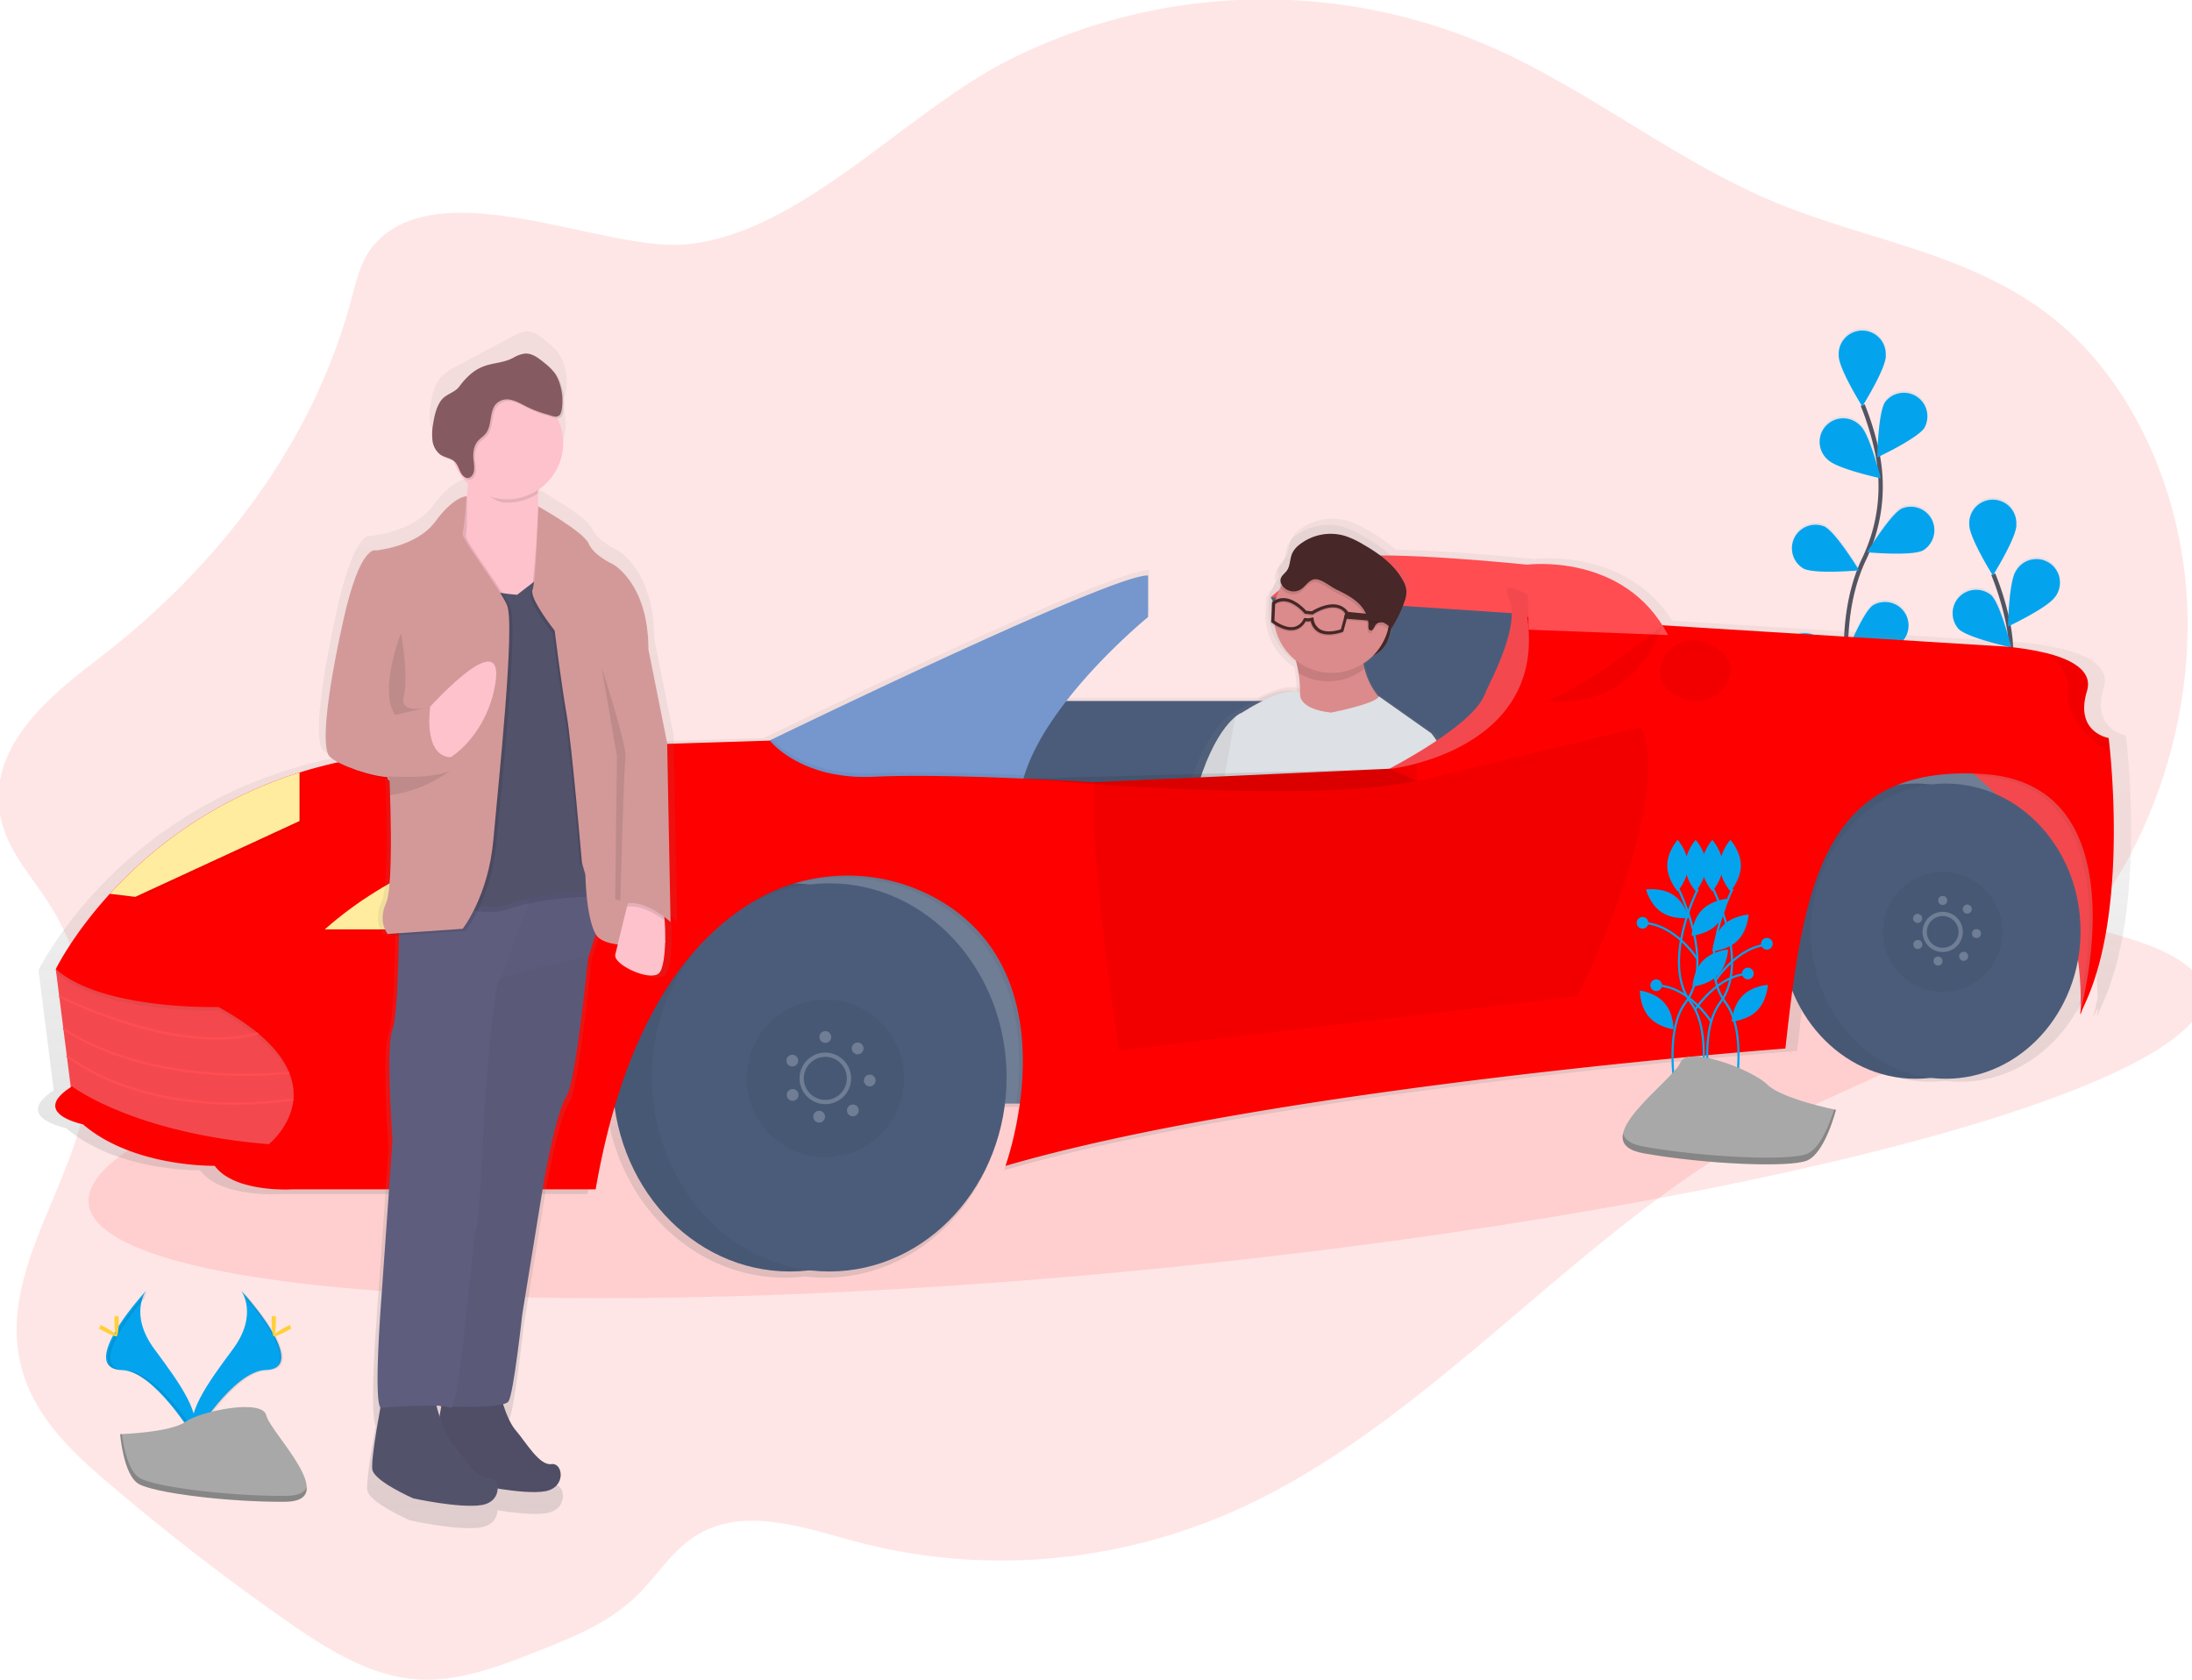 <svg id="_86385494-26be-4c3c-b508-57452eff5c21" data-name="86385494-26be-4c3c-b508-57452eff5c21" xmlns="http://www.w3.org/2000/svg" xmlns:xlink="http://www.w3.org/1999/xlink" viewBox="0 0 1024.09 784.98"><defs><style>.cls-1,.cls-18{fill:#fe0000;}.cls-1,.cls-14,.cls-15,.cls-4{opacity:0.1;}.cls-1,.cls-12,.cls-14,.cls-25,.cls-31,.cls-4{isolation:isolate;}.cls-16,.cls-2,.cls-20,.cls-21,.cls-29{fill:none;}.cls-2{stroke:#535461;}.cls-16,.cls-2,.cls-21,.cls-29{stroke-miterlimit:10;}.cls-16,.cls-2{stroke-width:2px;}.cls-3,.cls-4{fill:#03a4ed;}.cls-5{fill:url(#Degradado_sin_nombre);}.cls-6{fill:#6f7d95;}.cls-7{fill:#4b5c7a;}.cls-8{fill:#ff4d52;}.cls-9{fill:url(#Degradado_sin_nombre_2);}.cls-10{fill:#472727;}.cls-11{fill:#dde0e4;}.cls-12{opacity:0.05;}.cls-13{fill:#db8b8b;}.cls-16{stroke:#6f7d95;}.cls-17{fill:#7597ce;}.cls-19{fill:#ffec9f;}.cls-21{stroke:#ff4d52;}.cls-22{fill:url(#Degradado_sin_nombre_3);}.cls-23{fill:#53526b;}.cls-24{fill:#5f5d7e;}.cls-25{opacity:0.02;}.cls-26{fill:#d39999;}.cls-27{fill:#fdc2cc;}.cls-28{fill:#865a61;}.cls-29{stroke:#03a4ed;}.cls-30{fill:#a8a8a8;}.cls-31{opacity:0.2;}.cls-32{fill:#ffd037;}</style><linearGradient id="Degradado_sin_nombre" x1="594.64" y1="127.47" x2="594.64" y2="482.03" gradientTransform="matrix(1, 0, 0, -1, -87.95, 724.38)" gradientUnits="userSpaceOnUse"><stop offset="0" stop-color="gray" stop-opacity="0.25"/><stop offset="0.54" stop-color="gray" stop-opacity="0.12"/><stop offset="1" stop-color="gray" stop-opacity="0.1"/></linearGradient><linearGradient id="Degradado_sin_nombre_2" x1="725.79" y1="165.54" x2="725.79" y2="428.91" gradientTransform="matrix(0.97, 0.26, 0.26, -0.97, -160.88, 478.14)" xlink:href="#Degradado_sin_nombre"/><linearGradient id="Degradado_sin_nombre_3" x1="320.63" y1="10.47" x2="320.63" y2="569.55" xlink:href="#Degradado_sin_nombre"/></defs><title>subscribe-dec</title><path class="cls-1" d="M174.09,115.17c-5.48,6.65-7.59,16-10,24.79C145.14,210.8,98.32,267.78,45,308.48,22.42,325.72-5.07,348.84-.13,379.75c2.66,16.6,14.33,28.82,23,42.34C41.06,450.4,47,488.88,38.29,522.77,28.43,561.33.87,597.31,9.4,636.3c5.26,24,23.12,41.08,40.29,55.76q40.17,34.34,82.92,64.32c19.1,13.4,39.42,26.44,61.68,28.14,19.6,1.5,38.8-5.95,57.41-13.3,16.26-6.43,32.93-13.12,46.06-26,8.57-8.41,15.4-19.26,24.92-26.14,22.36-16.16,51.08-5.92,76.72,1,60.5,16.24,125.25,10.31,182.82-16.74,88.31-41.5,155.62-128.65,242-175.41,37.14-20.11,77.54-32.59,111.93-58.49a209.09,209.09,0,0,0,49.2-53.24c26-40.11,40.06-91.25,36-141.31s-26.81-98.3-62.54-126.56c-38.25-30.25-86.56-35.9-130.08-54.06-44.92-18.78-84.9-51-129.39-71.15A264.71,264.71,0,0,0,471,28.23c-48.45,24.5-97.54,81.66-151.5,86C281.09,117.23,204.11,78.75,174.09,115.17Z"/><path class="cls-2" d="M868.13,347.08s-14.56-49.45,2.73-85.84a78.13,78.13,0,0,0,6.32-49,131.9,131.9,0,0,0-6.94-23"/><path class="cls-3" d="M881.05,166.25c0,6.06-11,23.63-11,23.63s-11-17.57-11-23.63a11,11,0,1,1,21.94,0Z"/><path class="cls-3" d="M899.14,199.81c-3.29,5.09-22.09,13.88-22.09,13.88s.34-20.71,3.63-25.8a11,11,0,0,1,18.42,11.93Z"/><path class="cls-3" d="M898.35,257.18c-5.41,2.73-26,.84-26,.84s10.75-17.71,16.16-20.44a11,11,0,0,1,9.88,19.59Z"/><path class="cls-3" d="M888,300.49c-4.87,3.6-25.53,5.23-25.53,5.23s7.6-19.27,12.48-22.88a11,11,0,0,1,13,17.64Z"/><path class="cls-3" d="M854.05,214.86c4.35,4.22,24.6,8.6,24.6,8.6s-5-20.11-9.31-24.34a11,11,0,1,0-16.42,14.65A11.64,11.64,0,0,0,854.05,214.86Z"/><path class="cls-3" d="M842.56,265.62c5.41,2.73,26,.84,26,.84S857.81,248.75,852.4,246a11,11,0,0,0-9.88,19.59Z"/><path class="cls-3" d="M837.45,316.23c4.87,3.6,25.53,5.23,25.53,5.23s-7.6-19.27-12.48-22.88a11,11,0,1,0-14.58,16.48,11.26,11.26,0,0,0,1.58,1.16Z"/><path class="cls-4" d="M881.05,165.25c0,6.06-11,23.63-11,23.63s-11-17.57-11-23.63a11,11,0,1,1,21.94,0Z"/><path class="cls-4" d="M899.14,198.81c-3.29,5.09-22.09,13.88-22.09,13.88s.34-20.71,3.63-25.8a11,11,0,0,1,18.42,11.93Z"/><path class="cls-4" d="M898.35,256.18c-5.41,2.73-26,.84-26,.84s10.75-17.71,16.16-20.44a11,11,0,0,1,9.88,19.59Z"/><path class="cls-4" d="M888,299.49c-4.87,3.6-25.53,5.23-25.53,5.23s7.6-19.27,12.48-22.88a11,11,0,0,1,13,17.64Z"/><path class="cls-4" d="M854.05,213.86c4.35,4.22,24.6,8.6,24.6,8.6s-5-20.11-9.31-24.34a11,11,0,1,0-16.42,14.65A11.64,11.64,0,0,0,854.05,213.86Z"/><path class="cls-4" d="M842.56,264.62c5.41,2.73,26,.84,26,.84S857.81,247.75,852.4,245a11,11,0,0,0-9.88,19.59Z"/><path class="cls-4" d="M837.1,315.55c4.87,3.6,25.53,5.23,25.53,5.23s-7.6-19.27-12.48-22.88a11,11,0,0,0-14.57,16.48,11.16,11.16,0,0,0,1.57,1.16Z"/><path class="cls-2" d="M929.13,426.08s-14.56-49.45,2.73-85.84a78.13,78.13,0,0,0,6.32-49,131.9,131.9,0,0,0-6.94-23"/><path class="cls-3" d="M942.05,245.25c0,6.06-11,23.63-11,23.63s-11-17.57-11-23.63a11,11,0,1,1,21.94,0Z"/><path class="cls-3" d="M960.14,278.81c-3.29,5.09-22,13.87-22,13.87s.34-20.71,3.63-25.8a11,11,0,1,1,18.42,11.93Z"/><path class="cls-3" d="M958.64,335.92c-5.41,2.73-26,.84-26,.84s10.75-17.71,16.16-20.44a11,11,0,1,1,11.32,18.86,10.25,10.25,0,0,1-1.44.73Z"/><path class="cls-3" d="M948.27,379.23c-4.87,3.6-25.53,5.23-25.53,5.23s7.6-19.27,12.48-22.88a11,11,0,0,1,13,17.64Z"/><path class="cls-3" d="M915.05,293.86c4.35,4.22,24.6,8.6,24.6,8.6s-5-20.11-9.31-24.34a11,11,0,0,0-15.29,15.74Z"/><path class="cls-3" d="M902.85,344.36c5.41,2.73,26,.84,26,.84s-10.75-17.71-16.16-20.44a11,11,0,0,0-9.88,19.59Z"/><path class="cls-3" d="M898.45,395.23c4.87,3.6,25.53,5.23,25.53,5.23s-7.6-19.27-12.48-22.88a11,11,0,1,0-14.58,16.48,11.26,11.26,0,0,0,1.58,1.16Z"/><path class="cls-4" d="M942.05,244.25c0,6.06-11,23.63-11,23.63s-11-17.57-11-23.63a11,11,0,1,1,21.94,0Z"/><path class="cls-4" d="M960.14,277.81c-3.29,5.09-22,13.87-22,13.87s.34-20.71,3.63-25.8a11,11,0,1,1,18.42,11.93Z"/><path class="cls-4" d="M958.29,335.24c-5.41,2.73-26,.84-26,.84s10.75-17.71,16.16-20.44a11,11,0,1,1,11.33,18.86,11.57,11.57,0,0,1-1.45.73Z"/><path class="cls-4" d="M947.92,378.55c-4.87,3.6-25.53,5.23-25.53,5.23s7.6-19.27,12.48-22.88a11,11,0,0,1,13,17.64Z"/><path class="cls-4" d="M915.05,292.86c4.35,4.22,24.6,8.6,24.6,8.6s-5-20.11-9.31-24.34a11,11,0,0,0-15.29,15.74Z"/><path class="cls-4" d="M902.5,343.68c5.41,2.73,26,.84,26,.84s-10.75-17.71-16.16-20.44a11,11,0,0,0-9.88,19.59Z"/><path class="cls-4" d="M898.1,394.55c4.87,3.6,25.53,5.23,25.53,5.23s-7.6-19.27-12.48-22.88a11,11,0,0,0-14.57,16.48,11.16,11.16,0,0,0,1.57,1.16Z"/><ellipse class="cls-1" cx="531.51" cy="511.99" rx="494.14" ry="79.54" transform="matrix(1, -0.1, 0.1, 1, -47.18, 54.01)"/><path class="cls-5" d="M981.23,471.25c18.49-37.9,14.67-99.59,12.7-120.53-.43-4.58-.77-7.21-.77-7.21s-16.3-2.57-10.29-22.3c2.94-9.66-7.5-15-18.9-17.93a133.45,133.45,0,0,0-24.84-3.51L781.24,290h0C759.59,255.66,717,261.18,717,261.18s-38-3.95-64.94-4.36a72.74,72.74,0,0,0-13.36-9.33,43.59,43.59,0,0,0-9.06-4.13A25.66,25.66,0,0,0,607,247.61a12.11,12.11,0,0,0-3.69,4.29,11.23,11.23,0,0,0-.75,2.41,41.71,41.71,0,0,0-1,4.29,7.2,7.2,0,0,1-1,1.95c-1.08,1.53-2.94,2.68-3.18,4.53a1.71,1.71,0,0,0,0,.32,3.28,3.28,0,0,0-.39,1.14,4.17,4.17,0,0,0,.51,2.37,3.79,3.79,0,0,0,.2.34,28.34,28.34,0,0,0-3.23,6.2,10.67,10.67,0,0,0-1.07.67l-.3.22V277l-.17.13-.37,9.85.21.16a29.17,29.17,0,0,0,13.56,22.76c.13.63.25,1.27.37,1.94a52.51,52.51,0,0,1,.74,9.78h-.17c-4.7-2-12.74.94-19.65,4.37H498.05c17.46-22.46,38.82-39.88,38.82-39.88V266.32c-15.26-.76-149.32,63.64-178.71,77.86l-1.3.63-151,4.68c-27.36-.17-51.28,3.85-72,10.4a204.91,204.91,0,0,0-90.16,57.6C25.81,437.07,18,453.25,18,453.25l.17,1.36L18,455l.24.21,4.07,32.12,2.8,22.1C5.64,522,30.85,527,30.85,527c24,20.58,62.61,19.73,62.61,19.73,9.43,12.87,36.88,11.15,36.88,11.15H274.43a348.16,348.16,0,0,1,9-39.2c6.15,44.29,41.1,78.22,83.28,78.22a77.1,77.1,0,0,0,9.36-.57,77.1,77.1,0,0,0,9.36.57c42.67,0,77.93-34.73,83.48-79.76h7a157.21,157.21,0,0,1-6.83,29.59C598.64,509,839.65,491,839.65,491q1.5-14.25,3.29-27.49c9.93,24.65,32.44,41.86,58.64,41.86a58.41,58.41,0,0,0,7.12-.44,58.41,58.41,0,0,0,7.12.44c31.11,0,57-24.27,62.84-56.45A148.78,148.78,0,0,1,980,466c-1.11,5.46-2.08,8.95-2.21,9.44q1.17-2.14,2.22-4.38v1.78c-.24,1-.41,1.56-.46,1.75l.44-.82v1.31A39,39,0,0,1,981.23,471.25Z"/><rect class="cls-6" x="669.22" y="335.07" width="296.9" height="119.77"/><polygon class="cls-7" points="593.73 278.98 635.9 373.45 719.41 368.39 722.78 329.59 725.31 284.04 607.23 275.6 593.73 278.98"/><path class="cls-8" d="M593.73,279s16-15.18,35.43-18.56,84.35,3.37,84.35,3.37l9.28,16-1.74,7.62Z"/><rect class="cls-7" x="453.29" y="327.48" width="299.43" height="87.72"/><path class="cls-9" d="M679.05,387.16c7.91-26.45-7.86-43.83-7.86-43.83l-26.14-18.24a1.42,1.42,0,0,1-.08.18,34,34,0,0,1-7.11-13.78c-.08-.32-.15-.65-.23-1a28.3,28.3,0,0,0,6.2-6.35c4.26-2.61,6.16-6.81,6.88-11A55,55,0,0,0,657.2,280a23,23,0,0,0,.66-2.29,12,12,0,0,0,.66-4.49,12.27,12.27,0,0,0-1.66-4.8c-4.4-8-12.32-13.57-20.35-18.11a43.14,43.14,0,0,0-8.91-4.06,25.26,25.26,0,0,0-22.3,4.18,11.91,11.91,0,0,0-3.63,4.22,11.63,11.63,0,0,0-.74,2.37,40.81,40.81,0,0,0-.95,4.22,7.23,7.23,0,0,1-.94,1.91c-1.07,1.5-2.89,2.63-3.13,4.46a1.71,1.71,0,0,0,0,.32,3.45,3.45,0,0,0-.38,1.12,4,4,0,0,0,.5,2.33,3.79,3.79,0,0,0,.2.34,27.44,27.44,0,0,0-3.18,6.1,10.44,10.44,0,0,0-1.06.66l-.29.21v.6l-.17.13-.37,9.69.2.16a28.69,28.69,0,0,0,13.33,22.39c.13.62.25,1.25.36,1.91a51.27,51.27,0,0,1,.72,10.57,3.54,3.54,0,0,1,0-.92c-7.23-3.27-23,5.77-29.35,9.77h0a12.34,12.34,0,0,0-2.67,1.73l-.11.08h0c-4.37,3.54-13,13.38-19.85,38.67-9.5,35.29-8.51,43.29-15.43,51.47s-13.79,65.81-13.79,65.81l13.93,3.75,1.78-5.72c16.56,15.1,62.93,22.37,62.93,22.37l1.42-4.41c7.11,2.56,19-1.33,19-1.33,17.38-6.14,23.89-21.72,36.5-42.27S679.05,387.16,679.05,387.16ZM609,493.49l32.1-99.57c2.91,15.46-9.93,39.81-11.07,55.73C629.27,459.89,617.35,480.24,609,493.49Z"/><path class="cls-10" d="M649.11,282.39s5.59,21.29-11,25-5.66-9.57-5.66-9.57l16-15.59Z"/><path class="cls-11" d="M579.75,333.13s-12.34,5-21.41,38.68-8.17,41.28-14.7,49.11-13.22,62.77-13.22,62.77l13.06,3.52,11.37-36.72,31.27-97Z"/><path class="cls-12" d="M579.75,333.13s-12.34,5-21.41,38.68-8.17,41.28-14.7,49.11-13.22,62.77-13.22,62.77l13.06,3.52,11.37-36.72,31.27-97Z"/><path class="cls-13" d="M648.27,329.33s-51.66,26.26-44.1,9.13c3.74-8.46,3.6-17.23,2.51-24a50.94,50.94,0,0,0-3.25-11.62s35.12-27.78,33.06-5.1a43.36,43.36,0,0,0,1,14.58C640.53,324.35,648.27,329.33,648.27,329.33Z"/><path class="cls-14" d="M637.49,312.36a27,27,0,0,1-24,5,27.53,27.53,0,0,1-6.85-2.89,50.94,50.94,0,0,0-3.25-11.62s35.12-27.78,33.06-5.1A43.55,43.55,0,0,0,637.49,312.36Z"/><circle class="cls-13" cx="620.93" cy="289.91" r="27.04" transform="matrix(0.26, -0.97, 0.97, 0.26, 179.55, 814.11)"/><path class="cls-14" d="M607.35,276.72a6.45,6.45,0,0,1-8.87-2.14l-.13-.23a3.9,3.9,0,0,1-.46-2.22c.23-1.74,2-2.82,3-4.26,1.63-2.33,1.32-5.52,2.5-8.11a11.37,11.37,0,0,1,3.42-4,23.53,23.53,0,0,1,21-4.08,39.85,39.85,0,0,1,8.34,3.83c7.52,4.29,14.93,9.54,19,17.17a11.8,11.8,0,0,1,1.54,4.57,12.9,12.9,0,0,1-.9,5.1A53.11,53.11,0,0,1,649.51,295a9.88,9.88,0,0,0-3.24-2.61,3.34,3.34,0,0,0-3.84.71c-.87,1.11-1.4,3.23-2.72,2.73-.86-.32-.85-1.51-.81-2.43.18-4-2-7.77-4.93-10.47s-6.56-4.48-10.14-6.23c-2.57-1.26-6-4.15-8.82-4.66C611.51,271.41,609.86,275.17,607.35,276.72Z"/><path class="cls-10" d="M607.72,275.35a6.45,6.45,0,0,1-8.87-2.14l-.13-.23a3.9,3.9,0,0,1-.46-2.22c.23-1.74,2-2.82,3-4.26,1.63-2.33,1.32-5.52,2.5-8.11a11.37,11.37,0,0,1,3.42-4,23.53,23.53,0,0,1,21-4.08,39.85,39.85,0,0,1,8.34,3.83c7.52,4.29,14.93,9.54,19,17.17a11.8,11.8,0,0,1,1.54,4.57,12.9,12.9,0,0,1-.9,5.1,53.11,53.11,0,0,1-6.23,12.67,9.88,9.88,0,0,0-3.24-2.61,3.34,3.34,0,0,0-3.84.71c-.87,1.11-1.4,3.23-2.72,2.73-.86-.32-.85-1.51-.81-2.43.18-4-2-7.77-4.93-10.47s-6.56-4.48-10.14-6.23c-2.57-1.26-6-4.15-8.82-4.66C611.88,270,610.23,273.8,607.72,275.35Z"/><path class="cls-11" d="M621.88,332.91s21.39-4.19,22.32-7.62l24.46,17.27s14.72,16.49,7.19,41.73c0,0-6.13,52.89-18.05,72.52s-18.77,45.06-35.1,51c0,0-15.7-10.12-20.88-10,0,0,26.59-38.53,27.73-53.7s13.29-38.43,10.63-53.15l-36,111.9s-58-9-63.88-28.25c0,0,5-7.51,4.07-15.12s21.88-64.86,21.88-64.86l10.92-59.7s21.6-15.09,30.2-11.17C607.33,323.7,605.77,331.15,621.88,332.91Z"/><g class="cls-15"><path d="M629.67,286.49h0c-5.28-7.2-15.35-1.29-17-.26l-2.59-.26c-2.26-2.46-9.19-9-15.7-4.19l-.28.21-.39,9.23.28.22a19.35,19.35,0,0,0,6.29,3.22,9.53,9.53,0,0,0,4.44.22,7.68,7.68,0,0,0,5.11-4l1.35.09,1-.19a7.62,7.62,0,0,0,3.6,5.14c4.47,2.53,11,0,11.27-.05l.34-.13,2.4-8.93Zm-3.39,8.12c-1.33.45-6.35,1.93-9.72,0a6.46,6.46,0,0,1-3-4.86l-.12-.73-2.19.45-2.2-.08-.21.42a6.5,6.5,0,0,1-4.39,3.68c-3.77.81-8.13-2.11-9.27-2.94l.33-7.8c5.66-3.81,11.9,2.37,13.7,4.39l.19.21,3.65.36.22-.15c.1-.06,9.17-6.15,14.34-1.25a7.36,7.36,0,0,1,.71.77Z"/><path d="M646.05,291.13l-17-1.41-1.4-.27.63-2.36a7.36,7.36,0,0,0-.71-.77l2.06.2,13.91,1.36Z"/></g><path class="cls-10" d="M629.85,285.85h0c-5.28-7.2-15.35-1.29-17-.26l-2.59-.26c-2.26-2.46-9.19-9-15.7-4.19l-.28.21-.39,9.23.28.22a19.35,19.35,0,0,0,6.29,3.22,9.53,9.53,0,0,0,4.44.22,7.68,7.68,0,0,0,5.11-4l1.35.09,1-.19a7.62,7.62,0,0,0,3.6,5.14c4.47,2.53,11,0,11.27,0l.34-.13,2.4-8.93ZM626.46,294c-1.33.45-6.35,1.93-9.72,0a6.46,6.46,0,0,1-3-4.86l-.12-.73-2.19.45-2.17-.14-.21.42a6.48,6.48,0,0,1-4.37,3.72c-3.77.81-8.13-2.11-9.27-2.94l.33-7.8c5.66-3.81,11.9,2.37,13.7,4.39l.19.21,3.65.36.22-.15c.1-.06,9.17-6.15,14.34-1.25a7.36,7.36,0,0,1,.71.77Z"/><path class="cls-10" d="M646.21,290.49l-16.94-1.41-1.4-.27.63-2.36a7.36,7.36,0,0,0-.71-.77l2.06.2,13.91,1.36Z"/><rect class="cls-6" x="233.14" y="395.8" width="296.9" height="119.77"/><ellipse class="cls-7" cx="369.02" cy="503.34" rx="82.85" ry="90.67"/><ellipse class="cls-12" cx="369.02" cy="503.34" rx="82.85" ry="90.67"/><ellipse class="cls-7" cx="387.43" cy="503.34" rx="82.85" ry="90.67"/><circle class="cls-12" cx="385.59" cy="503.8" r="36.82"/><circle class="cls-16" cx="385.59" cy="503.8" r="11.05"/><circle class="cls-6" cx="385.59" cy="484.47" r="2.76"/><circle class="cls-6" cx="400.69" cy="489.8" r="2.76"/><circle class="cls-6" cx="406.34" cy="504.8" r="2.76"/><circle class="cls-6" cx="398.45" cy="518.76" r="2.76"/><circle class="cls-6" cx="382.7" cy="521.7" r="2.76"/><circle class="cls-6" cx="370.32" cy="511.53" r="2.76"/><circle class="cls-6" cx="370.16" cy="495.5" r="2.76"/><path class="cls-8" d="M982.74,433.27h0C979.91,452.81,972,474.2,972,474.2c.05-1.33.09-2.65.1-3.95v-5c-1-53.86-30.35-87.09-49.28-103a106.33,106.33,0,0,0-15.81-11.16H958.5s20.24,41.33,24.46,61.57C984.18,418.34,983.84,425.67,982.74,433.27Z"/><path class="cls-12" d="M982.74,433.27h0C979.91,452.81,972,474.2,972,474.2c.05-1.33.09-2.65.1-3.95v-5c-1-53.86-30.35-87.09-49.28-103a106.33,106.33,0,0,0-15.81-11.16H958.5s20.24,41.33,24.46,61.57C984.18,418.34,983.84,425.67,982.74,433.27Z"/><ellipse class="cls-7" cx="895.02" cy="435.02" rx="63.01" ry="68.96"/><ellipse class="cls-12" cx="895.02" cy="435.02" rx="63.01" ry="68.96"/><ellipse class="cls-7" cx="909.02" cy="435.02" rx="63.01" ry="68.96"/><circle class="cls-12" cx="907.62" cy="435.37" r="28"/><circle class="cls-16" cx="907.62" cy="435.37" r="8.4"/><circle class="cls-6" cx="907.62" cy="420.67" r="2.1"/><circle class="cls-6" cx="919.11" cy="424.72" r="2.1" transform="translate(-57.97 690.16) rotate(-40)"/><circle class="cls-6" cx="923.4" cy="436.14" r="2.1" transform="translate(333.54 1269.77) rotate(-80)"/><circle class="cls-6" cx="917.41" cy="446.76" r="2.1" transform="translate(-100.47 518.56) rotate(-30)"/><circle class="cls-6" cx="905.43" cy="448.99" r="2.1"/><circle class="cls-6" cx="896.01" cy="441.24" r="2.1" transform="translate(-96.88 333.06) rotate(-20)"/><circle class="cls-6" cx="895.9" cy="429.06" r="2.1" transform="translate(76.38 990.4) rotate(-60)"/><path class="cls-8" d="M33.67,512.62l-7.62-59.89H116.3l46.39,41.33L139.92,547.2S48.05,532,33.67,512.62Z"/><path class="cls-12" d="M162.72,494.06,140,547.2S48.05,532,33.67,512.62L33.34,510l-7-55.38-.07-.55-.17-1.34h90.25Z"/><path class="cls-17" d="M536.38,268.86v19.4s-46.64,38-57.74,73.85a45.12,45.12,0,0,0-2.15,18.09c4.22,39.64-121.44-32.06-121.44-32.06l5.59-2.72C389.53,331.49,521.37,268.1,536.38,268.86Z"/><path class="cls-8" d="M642.66,362.49s43.68-21.46,50.69-37.34c.94-2.13,1.83-4.28,2.87-6.37,4.33-8.71,13.43-29.14,8.85-38.95-5.9-12.65,14.34,1.69,14.34,1.69L707.6,341.39l-28.68,16-37.11,5.1"/><path class="cls-12" d="M642.66,362.49s43.68-21.46,50.69-37.34c.94-2.13,1.83-4.28,2.87-6.37,4.33-8.71,13.43-29.14,8.85-38.95-5.9-12.65,14.34,1.69,14.34,1.69L707.6,341.39l-28.68,16-37.11,5.1"/><path class="cls-12" d="M162.72,494.06,140,547.2S48.05,532,33.67,512.62L33.34,510c.37-.25.76-.51,1.17-.76,0,0,27.83,21.93,91.1,27,0,0,38-30.37-23.62-64.1,0,0-53.6,1.68-75.68-17.51l-.24-.2.17-.35c.15-.29.38-.73.71-1.34h89.37Z"/><path class="cls-12" d="M476.49,380.19c4.22,39.65-121.44-32.05-121.44-32.05l5.59-2.72c3.7,3.94,18.47,17.23,48,15.79,19-.93,47.85-.08,70.05.89A45.31,45.31,0,0,0,476.49,380.19Z"/><path class="cls-12" d="M530.05,395.8V515.57H474.89c3.64-27.86,1.54-68.47-33.84-91.75a85.58,85.58,0,0,0-89.3-2.66c-23.19,13.24-49.12,40.16-65.6,94.41h-53V395.8Z"/><path class="cls-12" d="M982.74,433.27h0c-2.08,13.22-5.42,26.06-10.59,37-.67,1.47-1.39,2.91-2.18,4.31.13-.49,1.08-3.91,2.18-9.29,5.36-26.2,14.53-98.7-46.91-102.84-.8-.05-1.59-.1-2.38-.13a106,106,0,0,0-15.81-11.23H958.5s20.24,41.33,24.46,61.57C984.18,418.34,983.84,425.67,982.74,433.27Z"/><path class="cls-18" d="M971.64,473.76c.8-2.89,29.3-107.13-44.73-112.12-75.07-5.06-84.35,51.45-92.78,128.21,0,0-237,17.71-364.38,54.83,0,0,30.58-83.8-27-121.7a85.58,85.58,0,0,0-89.3-2.66c-28.4,16.22-60.93,53-75.16,135.32H136.57s-27,1.69-36.27-11c0,0-38,.84-61.57-19.4,0,0-25.3-5.06-5.06-17.71,0,0,28.68,21.93,91.94,27,0,0,38-30.37-23.62-64.1,0,0-54,1.69-75.91-17.71,0,0,7.69-15.91,25.24-35.16A201.53,201.53,0,0,1,140,360.89a229.54,229.54,0,0,1,70.85-10.22L359.67,346s14.38,18.56,48.92,16.87,102.06,2.53,102.06,2.53h.67l138.92-6.29a88.25,88.25,0,0,0,11.81-2.5c20.14-5.47,58.34-22.06,51.45-68.39L932,301.75a130.84,130.84,0,0,1,24.43,3.45c11.22,2.88,21.48,8.14,18.59,17.64-5.9,19.4,10.12,21.93,10.12,21.93s.34,2.59.76,7.09C987.86,373.08,991.79,436.88,971.64,473.76Z"/><path class="cls-12" d="M303.58,381s-91.1.84-151,54h33.74s94.47-24.46,117.24-43.86Z"/><path class="cls-19" d="M302.73,380.19s-91.1.84-151,54h33.74s94.47-24.46,117.24-43.86Z"/><path class="cls-12" d="M140.79,361.74v22.67L64.05,419.84l-11.88-1.43A201.5,201.5,0,0,1,140.79,361.74Z"/><path class="cls-19" d="M139.94,360.9v22.67L63.19,419l-11.88-1.43A201.57,201.57,0,0,1,139.94,360.9Z"/><path class="cls-20" d="M248.75,463.7s-41.33,25.3-45.55,81h23.62s9.28-60.73,36.27-81Z"/><path class="cls-12" d="M248.75,463.7s-41.33,25.3-45.55,81h23.62s9.28-60.73,36.27-81Z"/><path class="cls-20" d="M737.13,465.39l-214.25,25.3s-14.17-90.2-11.55-125.29l138.92-6.29a87.69,87.69,0,0,0,11.8-2.47V365l104.59-25.3S784.36,365.85,737.13,465.39Z"/><path class="cls-12" d="M737.13,465.39l-214.25,25.3s-14.17-90.2-11.55-125.29l138.92-6.29a87.69,87.69,0,0,0,11.8-2.47V365l104.59-25.3S784.36,365.85,737.13,465.39Z"/><path class="cls-8" d="M713.51,263.79s45.55-5.9,65.79,32.9l-65.14-2.51Z"/><path class="cls-20" d="M776.14,310.29c-1.79,5.61-.44,11.78,9.93,16,8.63,3.56,18.75-.56,21.7-9.41,1.72-5.16.54-11-8.76-15.75S779.27,300.49,776.14,310.29Z"/><path class="cls-12" d="M776.14,310.29c-1.79,5.61-.44,11.78,9.93,16,8.63,3.56,18.75-.56,21.7-9.41,1.72-5.16.54-11-8.76-15.75S779.27,300.49,776.14,310.29Z"/><path class="cls-21" d="M27.68,465.37s54.06,28,92.86,17.4"/><path class="cls-21" d="M29.59,480.49s34.93,26.94,105.53,20.68"/><path class="cls-21" d="M31.2,493.18s34.65,30.07,105.85,20.54"/><path class="cls-12" d="M776.69,292.16s-28.18,24.33-53.9,35.33C722.79,327.49,761.85,334.44,776.69,292.16Z"/><path class="cls-14" d="M478.15,363.77s133.72,12.63,184.32.82c0,0,2.7,1.79-13.41-5.43Z"/><path class="cls-12" d="M985.87,351.86c-8.33-5.47-21.54-16.82-19.74-29.45.9-6.33-3.58-12.25-9.73-17.22,11.22,2.88,21.48,8.14,18.59,17.64-5.9,19.4,10.12,21.93,10.12,21.93S985.44,347.36,985.87,351.86Z"/><path class="cls-22" d="M313.78,439.9a100,100,0,0,0-.25-10,17.06,17.06,0,0,0-.16-1.78,35.93,35.93,0,0,1,3,2.5l-1.65-86.84-9.1-45.49c0-32.26-17.37-41.35-17.37-41.35s-9.1-4.14-11.58-9.92-24.46-18-24.47-18q-.25-3.17-.2-6.33c0-.55,0-1.12.05-1.69a27.3,27.3,0,0,0,9.47-34.68c1.22,0,2.21-.51,2.67-2.32,1.46-5.73.05-14.36-3.27-18.94a18.23,18.23,0,0,0-2.39-2.65,43,43,0,0,0-3.25-2.93c-2.84-2.36-6-4.84-9.52-4.64a14.14,14.14,0,0,0-5.63,2q-13.19,6.94-26.31,14c-3.23,1.75-6.56,3.59-8.82,6.73s-3.17,7.16-3.8,11.11a27.39,27.39,0,0,0-.37,8.13,10.47,10.47,0,0,0,3.19,6.48,6.82,6.82,0,0,0,1.23,1.17c1.78,1.3,4.07,1.62,5.93,2.67a27.39,27.39,0,0,0,6.87,10.77c0,.51-.07,1-.11,1.56-.11,1.43-.28,3-.5,4.59h0s-6.11-.16-15.21,12.24-28.95,14.06-28.95,14.06-7.44-3.31-15.71,33.91-10.75,62-6.62,66.16a22.54,22.54,0,0,0,5.86,3.66,71.82,71.82,0,0,0,22.33,7,2,2,0,0,0,.49.79l.59,7.21h0c.5,15.22,1.08,45.75-2,52.52-4.14,9.1.83,14.89.83,14.89l1-.07a6.85,6.85,0,0,0,.62.9l4-.27c-.29,17-1.07,40.58-3.13,45.76-3.31,8.27,0,53.76,0,53.76l-5.79,81.88s-3.17,42.74-.2,47.69C173.93,675,171,692,171.62,696.19c.83,5.79,19.85,14.06,19.85,14.06s22.33,5,33.08,3.31c5.62-.87,7.85-4.67,7.87-8,7.29,1.17,16.78,2.29,22.73,1.37,10.75-1.65,9.1-14.06,3.31-13.23s-12.41-10.81-17.33-16.6c-2.5-2.92-4.58-8.14-6-12.61a4.61,4.61,0,0,0,2.72-1.45c2.48-4.14,6.62-42.18,6.62-42.18l10.75-66.16S261,522.44,266,515c3.75-5.62,8.44-47.56,10.51-67.76h.24l.22-.71,3.11-10c1.66,2.93,5.84,4.38,10.71,5-.52,2.12-.95,3.85-1.2,4.84-1.24,5,16.84,13.23,21.2,9.1,1.83-1.73,2.78-8,3-14.86h.15ZM205.12,665.44c-.28,1.61-.56,3.29-.84,5-.63-2-1.13-3.8-1.47-5.13C203.63,665.34,204.4,665.38,205.12,665.44Z"/><path class="cls-23" d="M232.85,648.2s3.19,14.34,8,19.91S252,684.83,257.57,684s7.17,11.15-3.19,12.74-31.86-3.19-31.86-3.19-18.32-8-19.11-13.54,4.78-34.25,4.78-34.25Z"/><path class="cls-12" d="M232.85,648.2s3.19,14.34,8,19.91S252,684.83,257.57,684s7.17,11.15-3.19,12.74-31.86-3.19-31.86-3.19-18.32-8-19.11-13.54,4.78-34.25,4.78-34.25Z"/><path class="cls-23" d="M203.38,654.57s3.19,14.34,8,19.91,11.15,16.72,16.72,15.93,7.17,11.15-3.19,12.74S193.05,700,193.05,700s-18.32-8-19.11-13.54,4.78-34.25,4.78-34.25Z"/><path class="cls-24" d="M275.86,436.35s-6.37,68.49-11.15,75.66-10.35,38.23-10.35,38.23L244,614s-4,36.64-6.37,40.62-31.93,2.27-31.93,2.27l18.34-210.93Z"/><path class="cls-12" d="M275.86,436.35s-6.37,68.49-11.15,75.66-10.35,38.23-10.35,38.23L244,614s-4,36.64-6.37,40.62-31.93,2.27-31.93,2.27l18.34-210.93Z"/><path class="cls-24" d="M288.6,403.7l-2.08,6.61L275.27,446l-.22.68H275c-1.51.34-33.39,7.67-40.27,9.92a8.41,8.41,0,0,0-1.09.41c-3.19,1.59-7.17,58.93-7.17,58.93s-2.39,54.16-4,58.14-8,86-12,83.62-32.65,0-32.65,0c-3.19-3.19,0-46.19,0-46.19l5.57-78.85s-3.19-43.8,0-51.77,3.19-61.32,3.19-61.32l65.23-10.1,6.3-1Z"/><path class="cls-25" d="M286.52,410.31,275.27,446l-.27.7c-1.51.34-33.39,7.67-40.27,9.92H234l17.81-47.15.51-1.36,5.79.37Z"/><path class="cls-14" d="M212.14,244.42s29.47,31.86,47.79,5.57l17.52,11.95-3.19,18.32,10.35,138.58s-27.08-.8-46.19,5.57a29.64,29.64,0,0,1-31.06-7.17l3.19-121.85L203.38,258Z"/><path class="cls-23" d="M212.14,242s29.47,31.86,47.79,5.57l17.52,12-3.19,18.32,10.36,138.62s-27.08-.8-46.19,5.57a29.64,29.64,0,0,1-31.06-7.17L210.56,293l-7.17-37.43Z"/><path class="cls-26" d="M273.47,406.88s0,20.71,4.78,29.47,32.65,4,32.65,4l-5.57-29.47Z"/><path class="cls-27" d="M307.87,454.67c-4.2,4-21.61-4-20.41-8.76.84-3.37,3.78-15.43,5.45-22.27l1.16-4.81s10.2-3.19,13.8,0c1.31,1.16,2.23,5.73,2.66,11.25C311.27,439.67,310.54,452.14,307.87,454.67Z"/><path class="cls-27" d="M269.48,256.36l-27.87,21.5s-41.41-2.39-31.06-22.3a74.12,74.12,0,0,0,8-28.14,58.26,58.26,0,0,0,0-10.89s38.23-35,33.45,4.78a88.31,88.31,0,0,0-.66,9.2C250.81,260.37,269.48,256.36,269.48,256.36Z"/><path class="cls-14" d="M252,221.32a88.31,88.31,0,0,0-.66,9.2,26.11,26.11,0,0,1-14.47,4.34c-7.13,0-12.38-6.94-17.12-11.55.53-6.61-1.19-6.77-1.19-6.77S256.74,181.49,252,221.32Z"/><circle class="cls-27" cx="236.83" cy="206.98" r="26.28" transform="translate(-5.41 407.6) rotate(-80.78)"/><path class="cls-14" d="M218.12,232.07s-4.38.4-13.14,12.34S177.05,258,177.05,258s-7.17-3.19-15.13,32.65-10.35,59.73-6.37,63.71,19.91,9.56,27.87,9.56c0,0,2.39,50.17-1.59,58.93s.8,14.34.8,14.34l35-2.39s12-15.13,14.34-41.41,10.35-101.15,6.37-109.91-21.5-31.06-20.71-33.45S218.12,232.07,218.12,232.07Z"/><path class="cls-26" d="M218.05,231.83s-5.89-.16-14.65,11.79-27.87,13.54-27.87,13.54-7.17-3.19-15.13,32.65-10.35,59.73-6.35,63.68,19.91,9.56,27.87,9.56c0,0,2.39,50.17-1.59,58.93s.8,14.34.8,14.34l35-2.39s12-15.13,14.34-41.41,10.35-101.15,6.37-109.91-21.5-31.06-20.71-33.45S218.05,231.83,218.05,231.83Z"/><path class="cls-27" d="M197.05,334.41s39.85-45.7,34.25-14.34c-4,22.3-19.11,34.25-26.28,36.64S197.05,334.41,197.05,334.41Z"/><path class="cls-14" d="M310.53,430.08c-3.81-2.91-11-7.44-17.62-6.44l1.16-4.81s10.2-3.19,13.8,0C309.19,420,310.1,424.56,310.53,430.08Z"/><path class="cls-14" d="M251.56,236.85s20.31,13.14,22.7,18.72,11.15,9.56,11.15,9.56,16.72,8.76,16.72,39.82l8.76,43.8-39.84,55.74s-4.78-55.75-7.17-69.29-5.57-39-5.57-39S246.36,281.07,248,277.09,251.56,236.85,251.56,236.85Z"/><path class="cls-26" d="M251.49,236.61S272.67,248.4,275.05,254s11.16,9.52,11.16,9.52,16.72,8.76,16.72,39.82l8.76,43.8,1.59,83.62s-14.34-13.54-24.69-7.17-16.72-20.71-16.72-20.71-4.78-55.75-7.17-69.29-5.57-39-5.57-39-11.95-15.07-10.35-19.07S251.49,236.61,251.49,236.61Z"/><path class="cls-14" d="M259.9,175a26.12,26.12,0,0,0-4.64-4.58c-2.74-2.28-5.77-4.66-9.17-4.46a13.85,13.85,0,0,0-5.42,1.94q-12.71,6.69-25.33,13.52c-3.11,1.68-6.32,3.46-8.49,6.48s-3,6.9-3.66,10.7a26.3,26.3,0,0,0-.36,7.82,9.81,9.81,0,0,0,3.46,6.57c2.27,1.65,5.38,1.66,7.28,3.82,1.1,1.25,1.58,3,2.36,4.52s2.13,3,3.67,2.73,2.47-1.9,2.69-3.55a21.48,21.48,0,0,0-.29-5c-.3-3,.08-6.18,1.82-8.41,1.2-1.52,2.92-2.44,4.08-4,2.78-3.76,1.51-10,4.56-13.53a7.23,7.23,0,0,1,7-2c2.47.52,4.73,1.86,7,3a51.66,51.66,0,0,0,9.59,3.7c2.78.76,6,2.58,6.95-1.12C264.45,187.74,263.05,179.43,259.9,175Z"/><path class="cls-28" d="M259.1,174.22a26.12,26.12,0,0,0-4.64-4.58c-2.74-2.28-5.77-4.66-9.17-4.46a13.85,13.85,0,0,0-5.42,1.94c-8.46,4.46-15.49.24-25.33,13.52-2.1,2.84-6.32,3.46-8.49,6.48s-3.05,6.9-3.66,10.7a26.3,26.3,0,0,0-.36,7.82,9.81,9.81,0,0,0,3.46,6.57c2.27,1.65,5.38,1.66,7.28,3.82,1.1,1.25,1.58,3,2.36,4.52s2.13,3,3.67,2.73,2.47-1.9,2.69-3.55a21.48,21.48,0,0,0-.29-5c-.3-3,.08-6.18,1.82-8.41,1.2-1.52,2.92-2.44,4.08-4,2.78-3.76,1.51-10,4.56-13.53a7.23,7.23,0,0,1,7-2c2.47.52,4.73,1.86,7,3a51.66,51.66,0,0,0,9.59,3.7c2.78.76,6,2.58,6.95-1.12C263.66,186.94,262.3,178.63,259.1,174.22Z"/><path class="cls-26" d="M187.45,292.2s-.8,29.47-4.78,33.45,2.39,8.76,2.39,8.76l15.93-4s-4,26.28,12.74,23.1c0,0-11.15,10.35-22.3,11.95s-10.38-2.38-10.38-2.38l-16.72-19.91Z"/><path class="cls-14" d="M187.32,295.78S176.7,322.86,184.67,334l17.52-4s-15.93,4.78-13.54-4.78S187.32,295.78,187.32,295.78Z"/><path class="cls-14" d="M181.48,362.68s23.1,1.59,29.47-3.19a61,61,0,0,1-28.75,12Z"/><path class="cls-14" d="M281.05,311.71S293,348.35,292.2,353.92s-2.39,66.9-2.39,66.9l-2.39-.8.8-66.9Z"/><path class="cls-29" d="M784.17,415.32s17.5,34.35,3.24,53.14,1.3,70,1.3,70"/><path class="cls-3" d="M788.64,404.37c0,6.62-4.86,12-4.86,12s-4.86-5.37-4.86-12,4.86-12,4.86-12S788.64,397.75,788.64,404.37Z"/><path class="cls-29" d="M793.24,415.32s-17.5,34.35-3.24,53.14-1.3,70-1.3,70"/><path class="cls-3" d="M787.34,404.37c0,6.62,4.86,12,4.86,12s4.86-5.37,4.86-12-4.86-12-4.86-12S787.34,397.75,787.34,404.37Z"/><path class="cls-4" d="M788.05,404.63c0,6.62,4.86,12,4.86,12s4.86-5.37,4.86-12-4.86-12-4.86-12S788.05,398,788.05,404.63Z"/><path class="cls-29" d="M800.37,415.32s17.5,34.35,3.24,53.14,1.3,70,1.3,70"/><path class="cls-3" d="M804.84,404.37c0,6.62-4.86,12-4.86,12s-4.86-5.37-4.86-12,4.86-12,4.86-12S804.84,397.75,804.84,404.37Z"/><path class="cls-3" d="M802.12,431.89c-4.59,4.77-11.82,5.27-11.82,5.27s.22-7.24,4.81-12,11.82-5.27,11.82-5.27S806.71,427.12,802.12,431.89Z"/><path class="cls-3" d="M802.57,455.59c-4.59,4.77-11.82,5.27-11.82,5.27s.22-7.24,4.81-12,11.78-5.28,11.78-5.28S807.16,450.81,802.57,455.59Z"/><path class="cls-3" d="M777.68,468.62c4.34,5,4.19,12.24,4.19,12.24s-7.19-.87-11.53-5.87-4.19-12.24-4.19-12.24S773.34,463.62,777.68,468.62Z"/><path class="cls-3" d="M781.71,418.09c5.52,3.66,7.31,10.68,7.31,10.68s-7.17,1.08-12.68-2.54S769,415.55,769,415.55,776.19,414.43,781.71,418.09Z"/><path class="cls-4" d="M782.42,418.35c5.52,3.66,7.31,10.68,7.31,10.68s-7.17,1.08-12.68-2.54-7.31-10.68-7.31-10.68S776.9,414.69,782.42,418.35Z"/><path class="cls-29" d="M809.44,415.32s-17.5,34.35-3.24,53.14-1.3,70-1.3,70"/><path class="cls-3" d="M803.55,404.37c0,6.62,4.86,12,4.86,12s4.86-5.37,4.86-12-4.86-12-4.86-12S803.55,397.75,803.55,404.37Z"/><path class="cls-4" d="M804.26,404.63c0,6.62,4.86,12,4.86,12s4.86-5.37,4.86-12-4.86-12-4.86-12S804.26,398,804.26,404.63Z"/><path class="cls-3" d="M805,432.4c-4.65,4.72-5,12-5,12s7.23-.41,11.88-5.13,5-12,5-12S809.59,427.68,805,432.4Z"/><path class="cls-4" d="M805.66,432.66c-4.65,4.72-5,12-5,12s7.23-.41,11.88-5.13,5-12,5-12S810.3,427.94,805.66,432.66Z"/><path class="cls-3" d="M814.06,465.23c-4.65,4.72-5,12-5,12s7.23-.41,11.88-5.13,5-12,5-12S818.71,460.49,814.06,465.23Z"/><path class="cls-29" d="M801.36,458.26s10.53-16.6,25.32-17"/><path class="cls-29" d="M793.16,448.23s-10.53-16.6-25.32-17"/><path class="cls-29" d="M791.79,471.93s10.53-16.6,25.32-17"/><circle class="cls-3" cx="825.48" cy="440.91" r="2.73"/><circle class="cls-3" cx="767.38" cy="431.11" r="2.73"/><path class="cls-29" d="M799.54,477.4s-10.53-16.6-25.32-17"/><circle class="cls-3" cx="773.76" cy="460.28" r="2.73"/><circle class="cls-3" cx="816.6" cy="454.81" r="2.73"/><path class="cls-30" d="M857.76,518.49s-25.38-5.08-32.15-11.85S788.38,488.06,785,496.49s-45.69,37.26-17,42.33,67.69,6.77,76.15,3.38S857.76,518.49,857.76,518.49Z"/><path class="cls-31" d="M768.05,535.68c28.77,5.08,67.69,6.77,76.15,3.38,6.44-2.58,10.92-15,12.69-20.72l.85.18s-5.08,20.31-13.54,23.69-47.38,1.69-76.15-3.38c-8.3-1.47-10.68-4.91-9.78-9.26C759,532.4,761.89,534.59,768.05,535.68Z"/><path class="cls-3" d="M112.61,602.89s8.38,11-3.87,27.5S86.39,660.9,90.48,671.23c0,0,18.48-30.73,33.52-31.16S129.15,621.37,112.61,602.89Z"/><path class="cls-14" d="M113.32,603.15a13.48,13.48,0,0,1,1.71,3.44c14.68,17.24,22.49,33.33,8.39,33.74-13.14.38-28.9,23.87-32.68,29.81a10.68,10.68,0,0,0,.45,1.35s18.48-30.73,33.52-31.16S129.86,621.63,113.32,603.15Z"/><path class="cls-32" d="M128.9,617.11c0,3.86-.43,7-1,7s-1-3.13-1-7,.54-2,1.07-2S128.9,613.26,128.9,617.11Z"/><path class="cls-32" d="M134.24,621.72c-3.39,1.85-6.34,3-6.59,2.49s2.28-2.35,5.67-4.19,2.05-.5,2.31,0S137.63,619.87,134.24,621.72Z"/><path class="cls-3" d="M68.34,602.89s-8.38,11,3.87,27.5,22.35,30.51,18.26,40.83c0,0-18.48-30.73-33.52-31.16S51.8,621.37,68.34,602.89Z"/><path class="cls-14" d="M69.05,603.15a13.48,13.48,0,0,0-1.71,3.44C52.66,623.83,44.85,639.92,59,640.33c13.14.38,28.9,23.87,32.68,29.81a10.68,10.68,0,0,1-.45,1.35S72.7,640.76,57.66,640.33,52.51,621.63,69.05,603.15Z"/><path class="cls-32" d="M53.47,617.11c0,3.86.43,7,1,7s1-3.13,1-7-.54-2-1.07-2S53.47,613.26,53.47,617.11Z"/><path class="cls-32" d="M48.13,621.72c3.39,1.85,6.34,3,6.59,2.49s-2.28-2.35-5.67-4.19-2-.5-2.31,0S44.74,619.87,48.13,621.72Z"/><path class="cls-30" d="M56.14,670s23.43-.72,30.49-5.75,36-11,37.79-3,35.21,40.11,8.76,40.32-61.46-4.12-68.51-8.41S56.14,670,56.14,670Z"/><path class="cls-31" d="M133.66,698.84c-26.45.21-61.46-4.12-68.51-8.41-5.37-3.27-7.51-15-8.22-20.41h-.78s1.48,18.9,8.53,23.19,42.06,8.63,68.51,8.41c7.64-.06,10.27-2.78,10.13-6.8C142.25,697.28,139.34,698.79,133.66,698.84Z"/></svg>